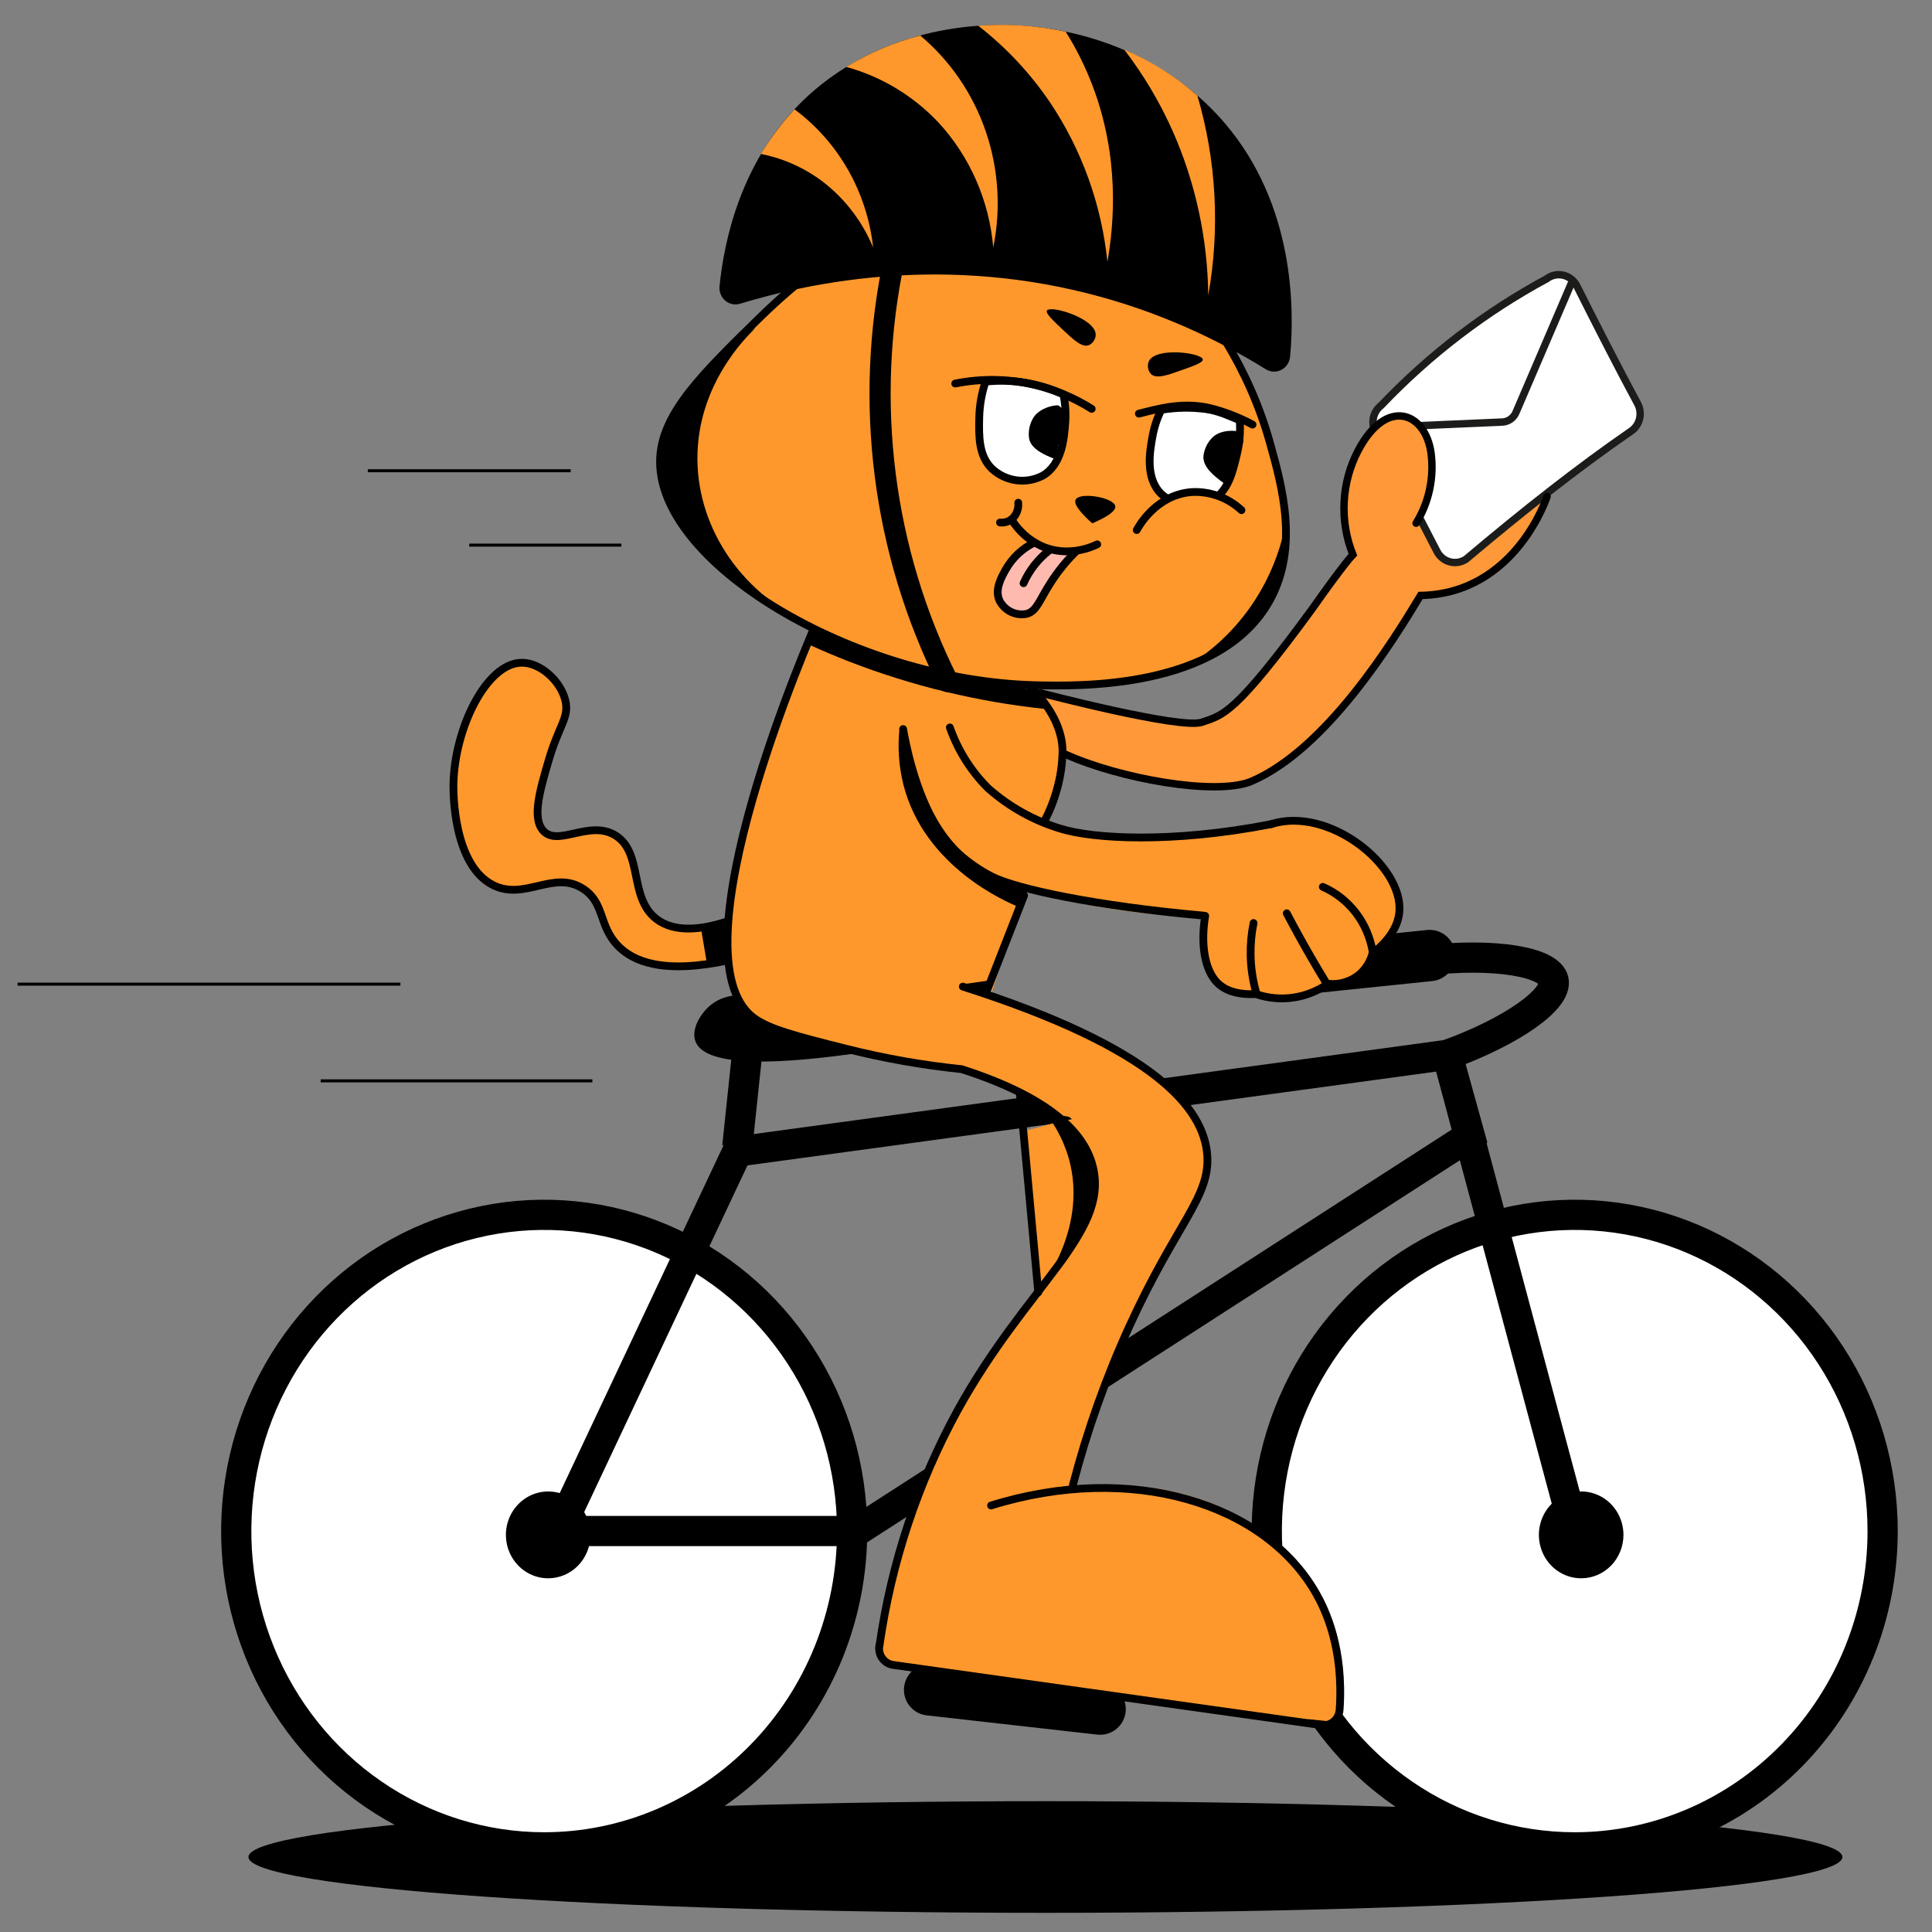 <svg width="91" height="91" viewBox="0 0 91 91" fill="none" xmlns="http://www.w3.org/2000/svg">
<rect x="0" y="0" width="91" height="91" fill="#808080" stroke="none"/>
<g clip-path="url(#clip0_29_5363)">
<path d="M71.57 21.124C71.133 20.9 70.674 20.726 70.199 20.605C70.199 20.605 65.808 24.135 64.304 25.891C64.233 25.739 64.169 25.602 64.118 25.496C63.952 25.857 63.747 26.197 63.508 26.512C61.953 28.718 58.569 33.228 57.315 33.864C56.06 34.499 49.948 32.92 46.944 32.083C46.595 31.986 46.217 33.154 46.506 33.377L48.863 34.81C50.353 36.058 56.699 37.678 58.65 36.945C62.516 35.421 65.498 30.555 66.91 28.047C67.745 28.164 70.598 27.677 72.076 25.126C73.771 22.198 72.292 21.494 71.57 21.124Z" fill="#FF9839"/>
<path d="M65.055 19.096C67.333 16.703 69.963 14.691 72.848 13.134C72.959 13.049 73.087 12.99 73.222 12.96C73.357 12.931 73.497 12.931 73.632 12.963C73.767 12.994 73.894 13.055 74.004 13.141C74.114 13.227 74.205 13.337 74.269 13.463C75.251 15.418 76.217 17.31 77.142 19.027C77.254 19.245 77.283 19.498 77.223 19.737C77.162 19.975 77.017 20.182 76.815 20.316C74.374 21.996 71.767 24.046 69.053 26.338C68.94 26.413 68.814 26.462 68.681 26.484C68.549 26.505 68.414 26.498 68.284 26.462C68.155 26.427 68.034 26.364 67.93 26.278C67.826 26.192 67.74 26.084 67.679 25.962L64.775 20.339C64.671 20.131 64.642 19.892 64.693 19.665C64.744 19.437 64.873 19.236 65.055 19.096Z" fill="white" stroke="#1C1C1B" stroke-width="0.349" stroke-miterlimit="10"/>
<path d="M64.835 20.136L70.715 19.881C70.867 19.883 71.016 19.837 71.142 19.75C71.268 19.662 71.365 19.537 71.42 19.39L74.024 13.317" fill="white"/>
<path d="M64.835 20.136L70.715 19.881C70.867 19.883 71.016 19.837 71.142 19.75C71.268 19.662 71.365 19.537 71.42 19.39L74.024 13.317" stroke="#1C1C1B" stroke-width="0.349" stroke-miterlimit="10"/>
<path d="M63.813 26.126C63.813 26.126 62.526 23.693 63.969 21.223C65.422 18.737 66.912 19.469 67.289 20.704C67.914 22.754 66.339 24.348 66.88 25.163" fill="#FF9839"/>
<path d="M49.008 32.636C49.008 32.636 55.599 34.365 56.609 34.019C57.619 33.674 58.148 33.674 61.805 28.683C63.296 26.559 63.723 26.126 63.723 26.126C63.409 25.341 63.268 24.494 63.311 23.646C63.353 22.798 63.578 21.971 63.969 21.223C65.31 18.678 67.132 19.419 67.403 21.328C67.558 22.484 67.308 23.659 66.7 24.644" stroke="black" stroke-width="0.349" stroke-miterlimit="10" stroke-linecap="round"/>
<path d="M72.869 23.384C72.869 23.384 71.397 27.967 66.91 28.047C65.653 30.128 62.478 35.316 58.906 36.817C57.21 37.484 52.718 36.669 50.21 35.539" stroke="black" stroke-width="0.349" stroke-miterlimit="10" stroke-linecap="round"/>
<path d="M51.817 80.501C49.139 80.199 46.462 79.897 43.786 79.595" stroke="black" stroke-width="2.418" stroke-miterlimit="10" stroke-linecap="round"/>
<path d="M49.242 90.097C28.509 90.097 11.703 88.92 11.703 87.468C11.703 86.016 28.509 84.839 49.242 84.839C69.974 84.839 86.78 86.016 86.78 87.468C86.78 88.92 69.974 90.097 49.242 90.097Z" fill="black"/>
<path d="M74.171 87.013C71.302 87.013 68.498 86.139 66.113 84.502C63.727 82.865 61.868 80.539 60.771 77.817C59.673 75.095 59.386 72.1 59.945 69.21C60.505 66.32 61.886 63.666 63.915 61.583C65.943 59.499 68.528 58.081 71.341 57.506C74.155 56.931 77.071 57.226 79.722 58.353C82.372 59.481 84.637 61.39 86.231 63.84C87.825 66.29 88.675 69.17 88.675 72.116C88.675 76.067 87.147 79.856 84.427 82.649C81.707 85.443 78.018 87.013 74.171 87.013Z" fill="white" stroke="black" stroke-width="1.423" stroke-miterlimit="10"/>
<path d="M25.631 87.013C22.762 87.013 19.958 86.139 17.573 84.502C15.188 82.865 13.329 80.539 12.231 77.817C11.133 75.095 10.846 72.1 11.405 69.21C11.965 66.32 13.347 63.666 15.375 61.583C17.403 59.499 19.988 58.081 22.802 57.506C25.615 56.931 28.531 57.226 31.182 58.353C33.832 59.481 36.097 61.39 37.691 63.84C39.285 66.29 40.136 69.17 40.136 72.116C40.136 74.072 39.76 76.009 39.032 77.817C38.303 79.624 37.234 81.266 35.887 82.649C34.541 84.033 32.941 85.13 31.182 85.879C29.422 86.627 27.536 87.013 25.631 87.013Z" fill="white" stroke="black" stroke-width="1.423" stroke-miterlimit="10"/>
<path d="M69.232 53.5C59.606 59.705 49.981 65.909 40.357 72.114H26.309C29.116 66.156 31.922 60.198 34.728 54.239C45.875 52.72 57.023 51.201 68.172 49.684C68.526 50.956 68.879 52.228 69.232 53.5Z" stroke="black" stroke-width="1.423" stroke-miterlimit="10"/>
<path d="M74.172 72.117C72.171 64.64 70.171 57.163 68.171 49.686C71.287 48.549 73.363 47.044 73.176 46.181C72.987 45.312 70.436 44.854 67.034 45.245" stroke="black" stroke-width="1.423" stroke-miterlimit="10" stroke-linecap="round"/>
<path d="M67.336 45.007C65.314 45.218 63.291 45.427 61.27 45.634" stroke="black" stroke-width="2.418" stroke-miterlimit="10" stroke-linecap="round"/>
<path d="M74.475 74.34C74.082 74.34 73.697 74.22 73.369 73.996C73.041 73.771 72.786 73.451 72.635 73.078C72.485 72.704 72.445 72.293 72.522 71.896C72.599 71.499 72.789 71.135 73.067 70.849C73.346 70.563 73.701 70.368 74.087 70.289C74.473 70.21 74.874 70.251 75.238 70.405C75.602 70.56 75.913 70.822 76.131 71.159C76.35 71.495 76.467 71.891 76.467 72.295C76.467 72.564 76.415 72.83 76.315 73.078C76.215 73.326 76.069 73.552 75.884 73.741C75.699 73.931 75.479 74.082 75.238 74.185C74.996 74.287 74.737 74.34 74.475 74.34Z" fill="black"/>
<path d="M25.82 74.34C25.427 74.34 25.041 74.221 24.714 73.996C24.387 73.771 24.131 73.451 23.98 73.078C23.83 72.704 23.79 72.293 23.867 71.896C23.944 71.499 24.134 71.135 24.412 70.849C24.691 70.563 25.046 70.368 25.432 70.289C25.818 70.21 26.219 70.251 26.583 70.405C26.947 70.56 27.258 70.822 27.476 71.159C27.695 71.495 27.812 71.891 27.812 72.295C27.812 72.838 27.602 73.358 27.229 73.741C26.855 74.125 26.349 74.34 25.82 74.34Z" fill="black"/>
<path d="M40.151 49.638C36.001 50.216 33.176 50.159 32.757 49.052C32.534 48.462 33.029 47.67 33.541 47.286C34.873 46.283 37.598 47.087 40.151 49.638Z" fill="black"/>
<path d="M34.149 43.433C33.068 43.772 31.785 43.957 30.912 43.28C29.611 42.271 30.297 40.178 29.001 39.358C27.773 38.585 26.29 39.907 25.585 39.127C25.049 38.532 25.43 37.228 25.831 35.853C26.323 34.165 26.813 33.81 26.633 33.012C26.423 32.09 25.461 31.204 24.565 31.216C22.906 31.234 21.395 34.327 21.357 36.965C21.353 37.304 21.342 40.749 23.229 41.692C24.724 42.438 26.085 40.955 27.475 41.868C28.491 42.536 28.194 43.614 29.112 44.554C29.823 45.284 31.239 45.904 34.367 45.22" fill="#FF982C"/>
<path d="M34.149 43.433C33.068 43.772 31.785 43.957 30.912 43.28C29.611 42.271 30.297 40.178 29.001 39.358C27.773 38.585 26.29 39.907 25.585 39.127C25.049 38.532 25.43 37.228 25.831 35.853C26.323 34.165 26.813 33.81 26.633 33.012C26.423 32.09 25.461 31.204 24.565 31.216C22.906 31.234 21.395 34.327 21.357 36.965C21.353 37.304 21.342 40.749 23.229 41.692C24.724 42.438 26.085 40.955 27.475 41.868C28.491 42.536 28.194 43.614 29.112 44.554C29.823 45.284 31.239 45.904 34.367 45.22" stroke="black" stroke-width="0.366" stroke-miterlimit="10" stroke-linecap="round"/>
<path d="M47.923 31.692C48.17 31.873 49.968 33.239 50.084 35.625C50.126 36.703 49.834 37.767 49.25 38.663C49.678 38.878 50.122 39.055 50.578 39.192C51.917 39.595 53.024 39.551 54.218 39.464C55.606 39.364 57.377 39.181 59.451 38.842C60.419 38.584 61.437 38.598 62.398 38.881C64.203 39.434 66.299 41.187 66.009 42.94C65.962 43.225 65.775 43.983 64.731 44.722C64.634 45.181 64.39 45.593 64.038 45.891C63.619 46.233 63.086 46.393 62.554 46.337C62.036 46.682 61.446 46.899 60.832 46.971C60.216 47.041 59.593 46.961 59.012 46.737C58.52 46.819 58.015 46.715 57.591 46.444C56.916 45.978 56.764 45.141 56.653 44.516C56.575 44.083 56.559 43.64 56.606 43.203C54.954 43.147 53.307 42.978 51.676 42.697C50.444 42.484 49.304 42.221 48.264 41.933C47.733 43.58 47.202 45.227 46.671 46.875C48.268 47.531 50.061 48.305 52.017 49.211C53.425 49.863 54.499 50.391 55.468 51.547C55.608 51.716 56.288 52.526 56.606 53.416C57.631 56.287 54.554 59.039 52.209 64.67C51.482 66.418 50.911 68.23 50.502 70.083C55.715 69.397 60.411 71.584 62.22 75.379C63.276 77.594 63.095 79.822 62.864 81.104C57.753 80.593 52.483 79.918 47.052 79.079C45.156 78.781 43.285 78.47 41.44 78.145C41.931 74.044 43.169 70.075 45.091 66.445C46.184 64.391 47.489 62.464 48.985 60.698C48.707 58.33 48.428 55.63 48.152 53.262C48.93 53.155 49.707 52.824 50.484 52.719C50.304 52.467 50.028 52.688 49.64 52.349C49.302 52.067 48.937 51.82 48.551 51.613C47.538 51.016 46.437 50.592 45.292 50.359C44.283 50.204 41.777 49.801 39.584 49.291C39.522 49.277 38.749 49.094 37.727 48.785C36.479 48.405 35.853 48.215 35.474 47.92C34.443 47.12 34.358 45.571 34.314 44.774C34.073 40.384 38.012 30.285 38.333 29.471C41.529 30.21 44.726 30.95 47.923 31.692Z" fill="#FF982C"/>
<path d="M45.35 46.47C54.407 49.361 56.693 52.194 56.862 54.395C57.014 56.383 55.419 57.598 53.193 62.473C52.094 64.878 51.205 67.378 50.536 69.943" stroke="black" stroke-width="0.366" stroke-miterlimit="10" stroke-linecap="round"/>
<path d="M41.422 77.493C41.402 77.598 41.403 77.705 41.425 77.809C41.447 77.914 41.489 78.012 41.55 78.099C41.61 78.186 41.687 78.259 41.776 78.314C41.864 78.369 41.963 78.405 42.066 78.42L62.236 81.254C62.339 81.269 62.444 81.261 62.545 81.232C62.645 81.203 62.739 81.153 62.819 81.085C62.9 81.017 62.967 80.933 63.015 80.838C63.062 80.743 63.091 80.638 63.098 80.531C63.303 77.646 62.423 75.814 61.99 75.054C59.565 70.794 53.296 68.854 46.68 70.911" stroke="black" stroke-width="0.366" stroke-miterlimit="10" stroke-linecap="round"/>
<path d="M38.581 29.022C38.209 29.862 31.615 44.946 35.474 47.92C36.195 48.476 37.552 48.819 39.864 49.4C41.65 49.85 43.464 50.171 45.293 50.359C49.944 51.853 51.188 53.674 51.493 55.026C52.192 58.135 48.338 60.56 45.095 66.447C43.226 69.868 41.983 73.612 41.428 77.493" stroke="black" stroke-width="0.366" stroke-miterlimit="10" stroke-linecap="round"/>
<path d="M49.176 38.706C49.434 38.225 49.637 37.716 49.782 37.187C49.955 36.58 50.044 35.951 50.047 35.318C49.992 33.348 47.996 31.838 47.697 31.619" stroke="black" stroke-width="0.366" stroke-miterlimit="10" stroke-linecap="round"/>
<path d="M46.446 46.764C47.043 45.236 47.641 43.707 48.237 42.179" stroke="black" stroke-width="0.366" stroke-miterlimit="10" stroke-linecap="round"/>
<path d="M48.033 51.462C48.323 54.599 48.613 57.736 48.904 60.874" stroke="black" stroke-width="0.366" stroke-miterlimit="10" stroke-linecap="round"/>
<path d="M49.496 8.042C52.154 9.683 57.837 13.76 59.819 20.868C60.383 22.886 61.187 25.766 59.815 28.265C57.494 32.493 50.748 32.324 48.748 32.273C40.2 32.058 30.802 26.451 31.096 21.525C31.221 19.415 33.116 17.567 35.854 14.894C37.42 13.368 39.153 12.035 41.02 10.923C40.644 8.5 41.299 6.361 42.749 5.471C43.286 5.157 43.895 4.996 44.513 5.004C47.284 4.928 49.207 7.621 49.496 8.042Z" fill="#FF982C" stroke="black" stroke-width="0.366" stroke-miterlimit="10" stroke-linecap="round"/>
<path d="M58.997 20C58.447 19.704 57.867 19.468 57.268 19.297C55.801 18.851 54.47 19.283 53.643 19.484" stroke="black" stroke-width="0.366" stroke-miterlimit="10" stroke-linecap="round"/>
<path d="M50.09 18.58C50.178 19.008 50.207 19.447 50.177 19.884C50.124 20.62 50.034 21.879 49.104 22.41C48.724 22.605 48.296 22.679 47.875 22.623C47.454 22.567 47.059 22.383 46.74 22.095C46.086 21.477 46.105 20.549 46.124 19.659C46.138 19.086 46.238 18.518 46.421 17.976C46.969 17.917 47.521 17.923 48.067 17.994C48.766 18.087 49.447 18.285 50.09 18.58Z" fill="white" stroke="black" stroke-width="0.366" stroke-miterlimit="10"/>
<path d="M51.421 19.257C50.559 18.716 49.614 18.326 48.627 18.102C47.43 17.836 46.193 17.824 44.992 18.066" stroke="black" stroke-width="0.366" stroke-miterlimit="10" stroke-linecap="round"/>
<path d="M54.695 19.305C54.503 19.696 54.366 20.112 54.287 20.542C54.155 21.268 53.929 22.509 54.697 23.265C55.016 23.554 55.411 23.738 55.833 23.794C56.254 23.85 56.681 23.775 57.061 23.58C57.847 23.154 58.059 22.252 58.261 21.386C58.389 20.866 58.434 20.328 58.392 19.793C57.977 19.631 57.437 19.355 56.796 19.267C56.097 19.175 55.39 19.187 54.695 19.305Z" fill="white" stroke="black" stroke-width="0.366" stroke-miterlimit="10"/>
<path d="M57.636 22.754C57.216 22.446 56.633 21.997 56.685 21.472C56.723 21.153 56.864 20.855 57.086 20.628C57.375 20.322 57.888 20.245 58.297 20.313C58.341 20.316 58.384 20.331 58.42 20.358C58.497 20.441 58.545 20.548 58.558 20.662C58.571 20.775 58.547 20.89 58.49 20.989C58.353 21.319 58.298 21.784 58.041 22.027C57.806 22.249 57.869 22.54 57.636 22.754Z" fill="black"/>
<path d="M49.71 21.628C49.227 21.442 48.551 21.161 48.47 20.64C48.427 20.321 48.489 19.996 48.647 19.718C48.85 19.346 49.325 19.137 49.738 19.094C49.782 19.086 49.827 19.09 49.869 19.106C49.964 19.166 50.037 19.256 50.078 19.362C50.118 19.469 50.124 19.586 50.094 19.697C50.044 20.052 50.107 20.516 49.92 20.819C49.748 21.095 49.882 21.36 49.71 21.628Z" fill="black"/>
<path d="M47.102 24.611C47.293 24.631 47.485 24.579 47.643 24.466C47.754 24.371 47.842 24.25 47.897 24.112C47.952 23.975 47.974 23.826 47.96 23.677" stroke="black" stroke-width="0.366" stroke-miterlimit="10" stroke-linecap="round"/>
<path d="M48.684 25.575C48.147 25.843 47.697 26.266 47.39 26.793C47.162 27.195 46.83 27.782 47.088 28.31C47.211 28.537 47.401 28.718 47.631 28.826C47.861 28.934 48.119 28.965 48.366 28.912C48.836 28.779 48.953 28.276 49.49 27.44C49.837 26.9 50.242 26.403 50.698 25.957" fill="#FFBAB0"/>
<path d="M48.684 25.575C48.147 25.843 47.697 26.266 47.39 26.793C47.162 27.195 46.83 27.782 47.088 28.31C47.211 28.537 47.401 28.718 47.631 28.826C47.861 28.934 48.119 28.965 48.366 28.912C48.836 28.779 48.953 28.276 49.49 27.44C49.837 26.9 50.242 26.403 50.698 25.957" stroke="black" stroke-width="0.366" stroke-miterlimit="10" stroke-linecap="round"/>
<path d="M48.21 27.47C48.479 26.87 48.886 26.346 49.395 25.944" stroke="black" stroke-width="0.366" stroke-miterlimit="10" stroke-linecap="round"/>
<path d="M47.643 24.466C47.981 25.015 48.468 25.45 49.045 25.716C50.311 26.288 51.49 25.733 51.681 25.64" stroke="black" stroke-width="0.366" stroke-miterlimit="10" stroke-linecap="round"/>
<path d="M56.682 43.126C51.598 42.673 47.885 41.87 46.737 41.296C46.169 41.008 45.639 40.645 45.162 40.216C44.793 39.865 44.467 39.468 44.191 39.036C43.084 37.356 42.632 34.881 42.538 34.339" stroke="black" stroke-width="0.366" stroke-miterlimit="10" stroke-linecap="round"/>
<path d="M44.739 34.263C45.111 35.32 45.706 36.278 46.483 37.068C46.503 37.089 46.528 37.112 46.557 37.141C47.553 38.019 48.72 38.666 49.981 39.04C51.478 39.5 55.147 39.74 59.876 38.819" stroke="black" stroke-width="0.366" stroke-miterlimit="10" stroke-linecap="round"/>
<path d="M51.447 24.65C51.968 24.426 52.57 24.112 52.532 23.845C52.472 23.426 50.848 23.158 50.663 23.536C50.545 23.778 51.019 24.27 51.447 24.65Z" fill="black"/>
<path d="M51.289 16.258C50.966 16.384 50.56 16.002 50.063 15.533C49.587 15.084 49.239 14.757 49.313 14.629C49.469 14.357 51.576 14.988 51.61 15.75C51.609 15.857 51.579 15.962 51.522 16.052C51.465 16.142 51.384 16.214 51.289 16.258Z" fill="black"/>
<path d="M54.208 17.612C54.455 17.86 54.977 17.677 55.614 17.45C56.224 17.235 56.67 17.077 56.654 16.931C56.618 16.617 54.44 16.331 54.112 17.015C54.07 17.114 54.057 17.223 54.074 17.328C54.091 17.434 54.137 17.533 54.208 17.612Z" fill="black"/>
<path d="M59.877 38.817C62.579 37.959 66.092 40.764 65.912 42.947C65.88 43.336 65.698 44.084 64.644 44.914C64.541 45.295 64.33 45.635 64.038 45.891C63.832 46.063 63.595 46.191 63.34 46.267C63.085 46.344 62.818 46.368 62.554 46.337C62.078 46.669 61.535 46.889 60.966 46.98C60.358 47.077 59.736 47.023 59.153 46.822C58.13 46.87 57.611 46.569 57.326 46.278C56.725 45.66 56.551 44.432 56.767 43.139" stroke="black" stroke-width="0.366" stroke-miterlimit="10" stroke-linecap="round"/>
<path d="M64.657 44.844C64.548 44.17 64.276 43.536 63.865 42.999C63.454 42.462 62.918 42.041 62.307 41.773" stroke="black" stroke-width="0.366" stroke-miterlimit="10" stroke-linecap="round"/>
<path d="M62.513 46.372C62.259 45.955 62.005 45.53 61.751 45.09C61.343 44.386 60.965 43.695 60.608 43.018" stroke="black" stroke-width="0.366" stroke-miterlimit="10" stroke-linecap="round"/>
<path d="M59.153 46.699C58.998 46.135 58.915 45.554 58.906 44.969C58.898 44.467 58.945 43.966 59.044 43.475" stroke="black" stroke-width="0.366" stroke-miterlimit="10" stroke-linecap="round"/>
<path d="M33.307 45.44C33.211 44.875 33.117 44.31 33.022 43.747C33.398 43.642 33.773 43.539 34.149 43.434C34.214 43.974 34.28 44.516 34.345 45.056C33.998 45.184 33.651 45.312 33.307 45.44Z" fill="black"/>
<path d="M58.476 24.03C57.837 23.439 56.996 23.133 56.138 23.177C54.427 23.299 53.592 24.869 53.542 24.967" fill="#FF982C"/>
<path d="M58.476 24.03C57.837 23.439 56.996 23.133 56.138 23.177C54.427 23.299 53.592 24.869 53.542 24.967" stroke="black" stroke-width="0.366" stroke-miterlimit="10" stroke-linecap="round"/>
<path d="M34.728 54.012C34.88 52.571 35.031 51.13 35.182 49.691" stroke="black" stroke-width="1.423" stroke-miterlimit="10"/>
<path d="M49.174 33.387C46.041 33.054 42.963 32.308 40.016 31.168C39.345 30.907 38.699 30.632 38.082 30.351C38.129 30.088 38.178 29.825 38.225 29.562C40.499 30.635 42.885 31.439 45.336 31.957C46.454 32.192 47.584 32.368 48.719 32.483C48.871 32.783 49.022 33.085 49.174 33.387Z" fill="black"/>
<path d="M48.009 42.733C47.399 42.483 43.532 40.834 42.549 36.949C42.328 36.062 42.27 35.142 42.378 34.233C42.502 35.169 43.022 38.166 45.534 40.337C46.374 41.06 47.339 41.615 48.379 41.973C48.254 42.227 48.132 42.479 48.009 42.733Z" fill="black"/>
<path d="M46.445 46.764C46.492 46.57 46.541 46.376 46.588 46.181C46.18 46.24 45.773 46.298 45.365 46.357C45.724 46.492 46.084 46.628 46.445 46.764Z" fill="black"/>
<path d="M48.908 52.022C49.582 52.748 50.076 53.629 50.35 54.591C51.205 57.696 49.252 60.35 48.984 60.7C49.832 60.003 50.507 59.111 50.956 58.096C51.288 57.339 51.751 56.277 51.488 55.026C51.076 53.069 49.198 52.157 48.908 52.022Z" fill="black"/>
<path d="M18.86 46.355H0.827" stroke="black" stroke-width="0.142" stroke-miterlimit="10"/>
<path d="M27.902 50.91H15.104" stroke="black" stroke-width="0.142" stroke-miterlimit="10"/>
<path d="M26.88 22.172H17.325" stroke="black" stroke-width="0.142" stroke-miterlimit="10"/>
<path d="M29.268 25.676H22.102" stroke="black" stroke-width="0.142" stroke-miterlimit="10"/>
<path d="M38.329 29.468C35.041 28.09 32.878 24.988 32.849 21.65C32.82 18.143 35.157 15.857 35.58 15.459C34.343 16.329 33.264 17.416 32.395 18.671C31.684 19.703 31.17 20.458 31.094 21.522C30.978 23.16 31.985 24.432 32.907 25.565C34.365 27.314 36.231 28.657 38.329 29.468Z" fill="black"/>
<path d="M60.551 24.686C60.274 26.101 59.704 27.439 58.88 28.608C58.055 29.777 56.995 30.751 55.773 31.462C57.348 31 58.704 29.96 59.584 28.541C60.274 27.384 60.611 26.041 60.551 24.686Z" fill="black"/>
<path d="M60.766 16.798C60.754 16.929 60.711 17.055 60.638 17.164C60.566 17.273 60.468 17.362 60.354 17.421C60.239 17.481 60.112 17.509 59.984 17.504C59.855 17.499 59.731 17.461 59.621 17.393C57.214 15.898 54.616 14.755 51.902 13.997C44.633 11.977 38.327 13.254 34.856 14.306C34.737 14.343 34.612 14.348 34.491 14.323C34.369 14.298 34.256 14.242 34.161 14.161C34.065 14.08 33.991 13.976 33.944 13.859C33.897 13.741 33.879 13.614 33.891 13.487C34.098 11.392 34.878 7.525 37.912 4.651C43.216 -0.375 52.827 0.085 57.705 5.82C60.953 9.637 60.98 14.471 60.766 16.798Z" fill="black"/>
<path d="M42.121 12.185C40.685 18.926 41.58 25.969 44.651 32.106" stroke="black" stroke-width="0.996" stroke-miterlimit="10" stroke-linecap="round"/>
<path d="M56.399 4.505C57.294 7.554 57.47 10.778 56.911 13.911C56.881 11.239 56.31 8.603 55.234 6.171C54.626 4.807 53.862 3.523 52.959 2.345C54.212 2.87 55.373 3.599 56.399 4.505Z" fill="#FF982C"/>
<path d="M50.198 1.496C50.695 2.289 51.115 3.13 51.45 4.008C52.749 7.408 52.475 10.552 52.161 12.332C51.884 9.637 50.955 7.056 49.459 4.825C48.523 3.445 47.381 2.226 46.075 1.212C46.929 1.147 47.787 1.159 48.639 1.247C49.162 1.302 49.683 1.385 50.198 1.496Z" fill="#FF982C"/>
<path d="M43.344 1.672C44.753 2.854 45.818 4.411 46.425 6.172C47.031 7.934 47.155 9.832 46.784 11.661C46.595 9.45 45.682 7.37 44.195 5.761C43.006 4.504 41.507 3.602 39.858 3.152C40.946 2.492 42.12 1.994 43.344 1.672Z" fill="#FF982C"/>
<path d="M37.42 5.148C38.446 5.908 39.306 6.88 39.945 8.002C40.583 9.124 40.986 10.37 41.127 11.661C40.573 10.322 39.655 9.176 38.483 8.36C37.682 7.813 36.783 7.435 35.839 7.25C36.112 6.805 36.409 6.375 36.73 5.964C36.961 5.667 37.193 5.395 37.42 5.148Z" fill="#FF982C"/>
</g>
<defs>
<clipPath id="clip0_29_5363">
<rect width="90" height="90" fill="white" transform="translate(0.679 0.344)"/>
</clipPath>
</defs>
</svg>
